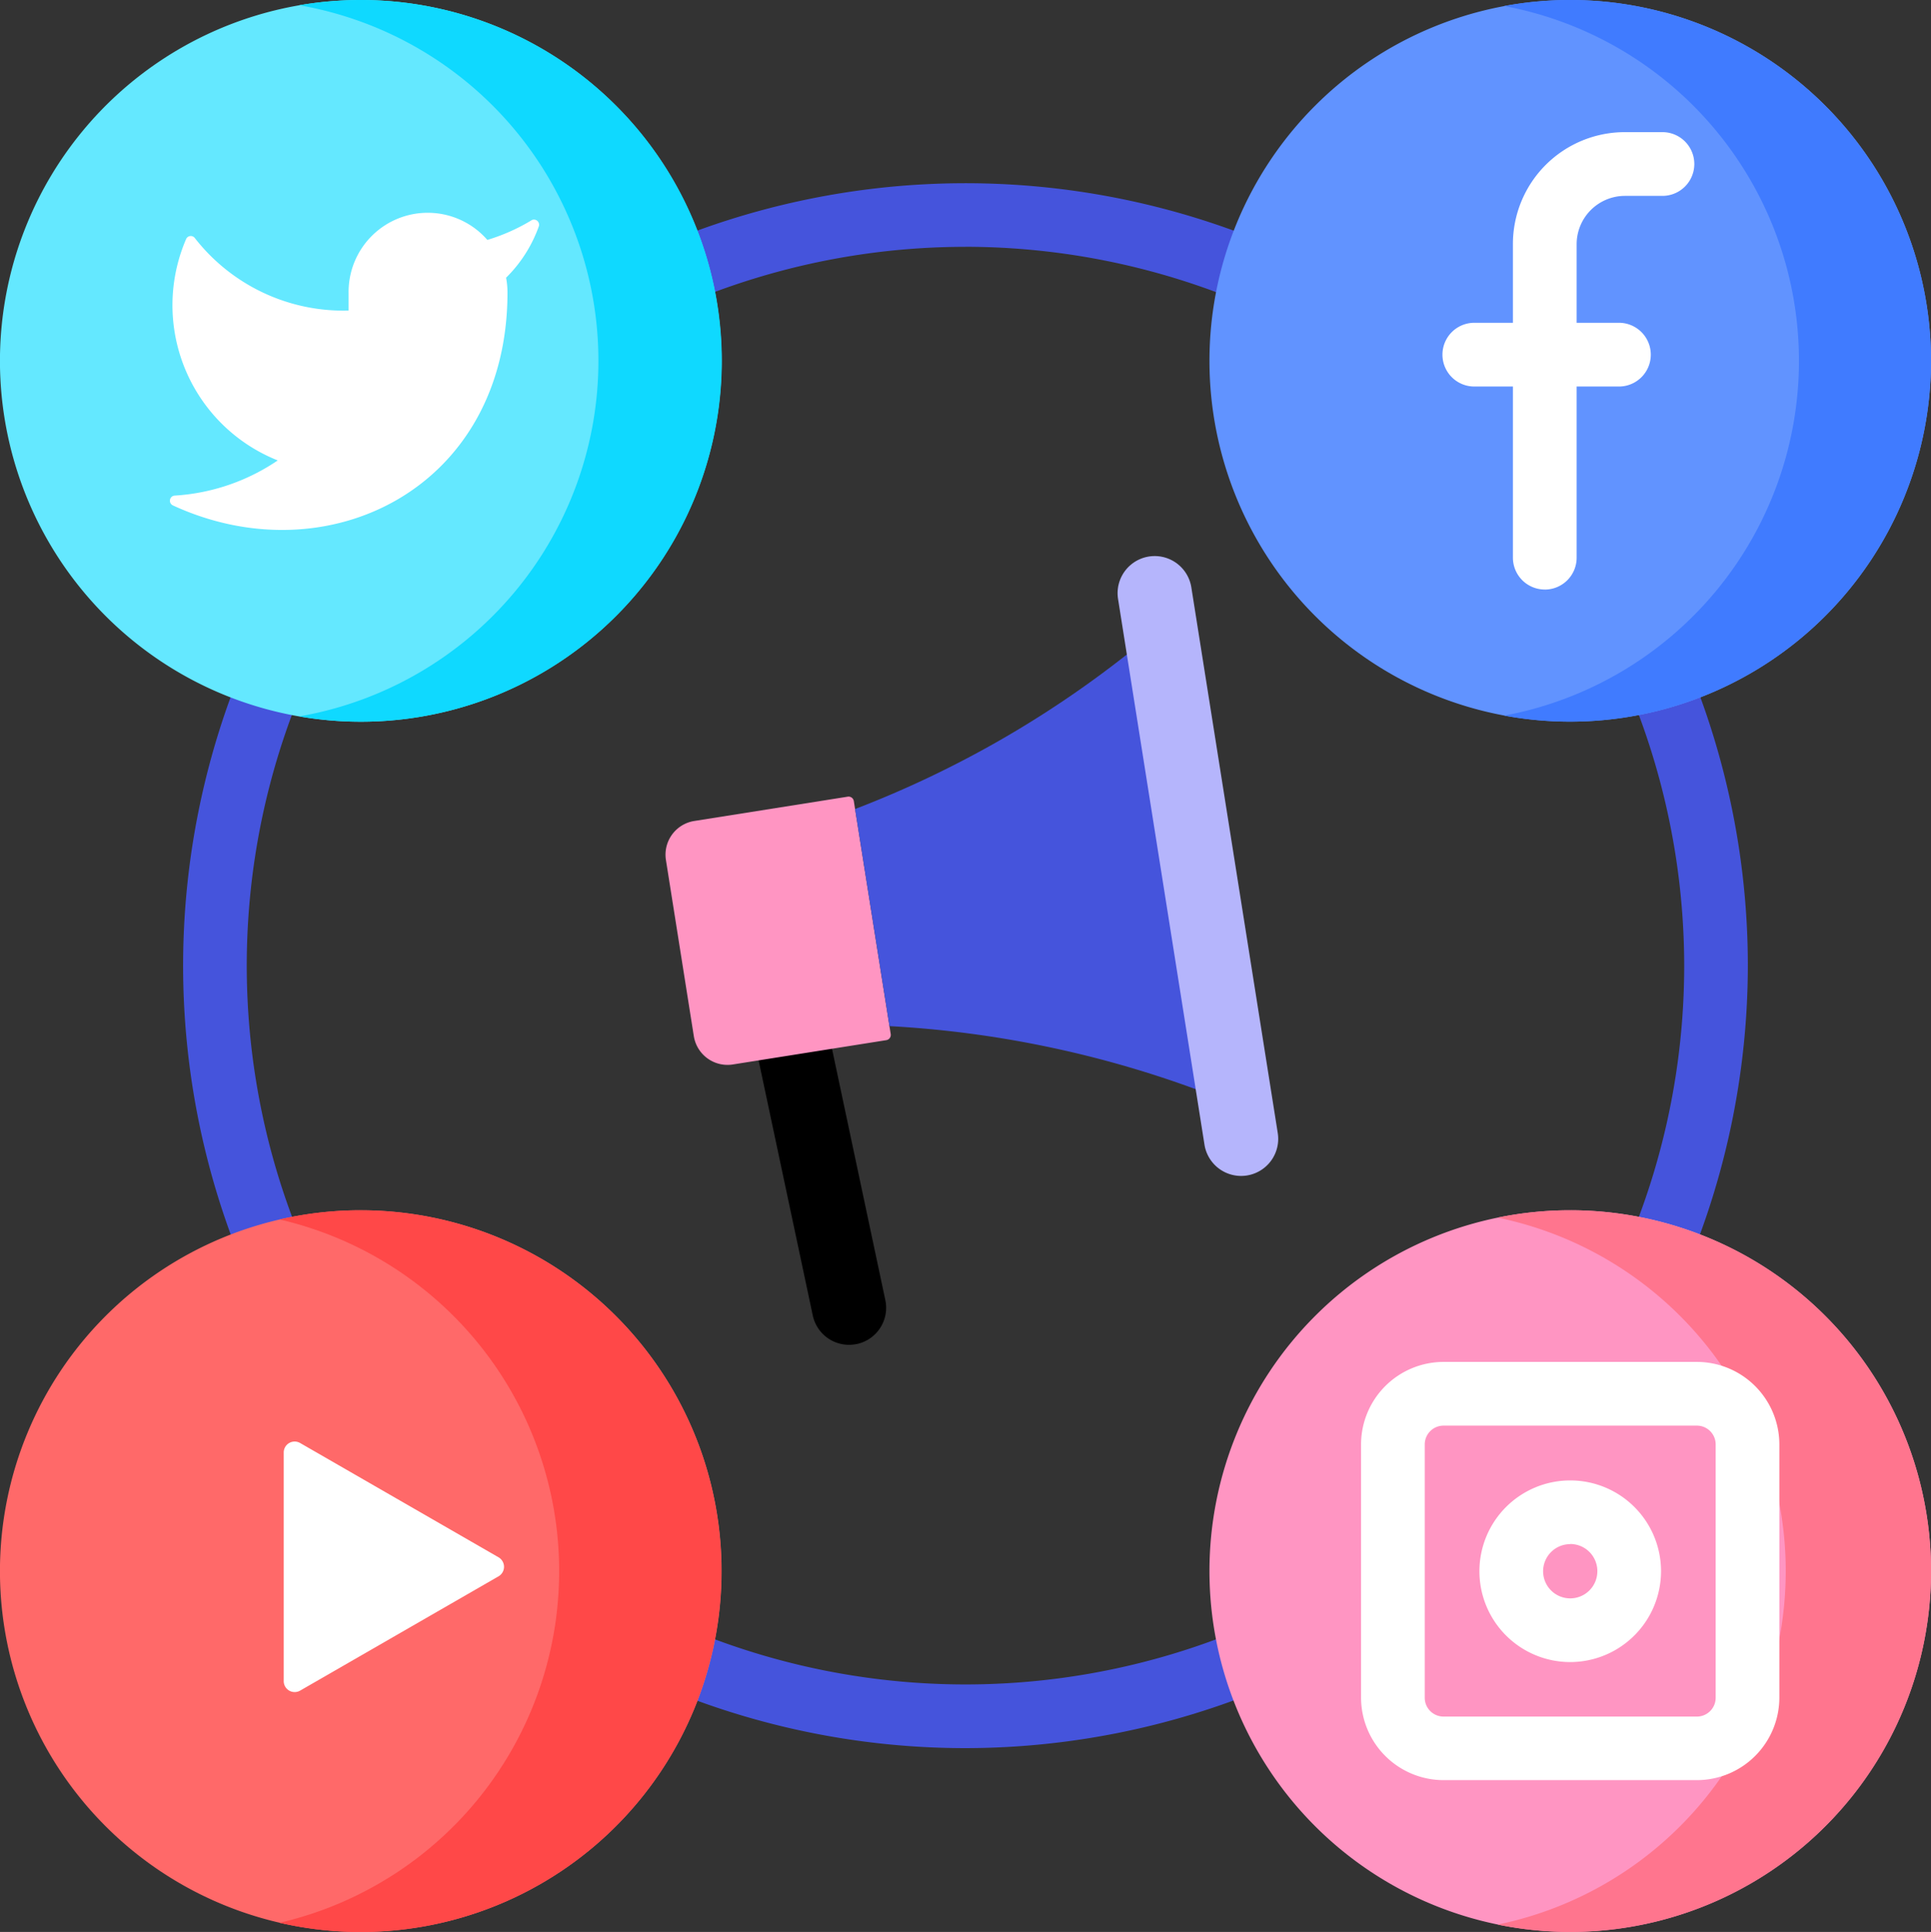 <svg xmlns="http://www.w3.org/2000/svg" width="43.933" height="43.949" viewBox="0 0 43.933 43.949">
  <rect x="0" y="0" width="43.933" height="43.949" fill="#333333" stroke="none"/>
  <g id="sidebar-digital-marketing" transform="translate(-0.076 0)">
    <path id="Path_20594" data-name="Path 20594" d="M25.269,42.995a17.8,17.8,0,1,1,17.8-17.8A17.822,17.822,0,0,1,25.269,42.995Zm0-34.153A16.352,16.352,0,1,0,41.621,25.193,16.37,16.37,0,0,0,25.269,8.841Zm0,0" transform="translate(-3.227 -3.227)" fill="#4554dc"/>
    <path id="Path_20595" data-name="Path 20595" d="M16.493,8.209A8.209,8.209,0,1,1,8.285,0,8.209,8.209,0,0,1,16.493,8.209Zm0,0" transform="translate(0 0)" fill="#64e8ff"/>
    <path id="Path_20596" data-name="Path 20596" d="M13.56,0a8.264,8.264,0,0,0-1.4.119,8.21,8.21,0,0,1,0,16.178A8.209,8.209,0,1,0,13.56,0Zm0,0" transform="translate(-5.275 0)" fill="#0fd9ff"/>
    <path id="Path_20597" data-name="Path 20597" d="M65.328,8.209A8.208,8.208,0,1,1,57.119,0,8.209,8.209,0,0,1,65.328,8.209Zm0,0" transform="translate(-21.319 0)" fill="#6193ff"/>
    <path id="Path_20598" data-name="Path 20598" d="M70.52,7.973A8.215,8.215,0,0,0,60.813.137a8.21,8.21,0,0,1,0,16.142A8.212,8.212,0,0,0,70.52,7.973Zm0,0" transform="translate(-26.514 0)" fill="#407bff"/>
    <path id="Path_20599" data-name="Path 20599" d="M16.493,57.072a8.209,8.209,0,1,1-8.209-8.209A8.209,8.209,0,0,1,16.493,57.072Zm0,0" transform="translate(0 -21.331)" fill="#ff6969"/>
    <path id="Path_20600" data-name="Path 20600" d="M13.212,48.863a8.233,8.233,0,0,0-1.849.209,8.211,8.211,0,0,1,0,16,8.209,8.209,0,1,0,1.849-16.208Zm0,0" transform="translate(-4.927 -21.331)" fill="#ff4848"/>
    <path id="Path_20601" data-name="Path 20601" d="M65.328,57.072a8.208,8.208,0,1,1-8.209-8.209A8.208,8.208,0,0,1,65.328,57.072Zm0,0" transform="translate(-21.319 -21.331)" fill="#ff95c2"/>
    <path id="Path_20602" data-name="Path 20602" d="M62.2,48.863a8.251,8.251,0,0,0-1.655.167,8.21,8.21,0,0,1,0,16.083A8.209,8.209,0,1,0,62.2,48.863Zm0,0" transform="translate(-26.396 -21.331)" fill="#ff758e"/>
    <g id="Group_7506" data-name="Group 7506" transform="translate(3.94 3.006)">
      <path id="Path_20603" data-name="Path 20603" d="M15.157,8.762a4.382,4.382,0,0,1-1,.444A1.8,1.8,0,0,0,11,10.413v.4A4.287,4.287,0,0,1,7.5,9.161a.116.116,0,0,0-.2.033,3.8,3.8,0,0,0,2.088,5.028,4.684,4.684,0,0,1-2.342.8A.117.117,0,0,0,7,15.244c3.531,1.631,7.615-.4,7.615-4.844a1.826,1.826,0,0,0-.032-.334A3.112,3.112,0,0,0,15.327,8.9a.117.117,0,0,0-.17-.14Zm0,0" transform="translate(-6.933 -6.754)" fill="#fff"/>
      <path id="Path_20604" data-name="Path 20604" d="M61.89,15.74a.725.725,0,0,1-.725-.725V7.879a2.546,2.546,0,0,1,2.544-2.544h.858a.725.725,0,1,1,0,1.45h-.858a1.1,1.1,0,0,0-1.094,1.094v7.137a.725.725,0,0,1-.725.725Zm0,0" transform="translate(-30.608 -5.335)" fill="#fff"/>
      <path id="Path_20605" data-name="Path 20605" d="M62.335,14.483h-3.29a.725.725,0,1,1,0-1.45h3.29a.725.725,0,0,1,0,1.45Zm0,0" transform="translate(-29.366 -8.696)" fill="#fff"/>
      <path id="Path_20606" data-name="Path 20606" d="M11.532,61.058V58.451a.249.249,0,0,1,.374-.216l2.257,1.3,2.257,1.3a.25.25,0,0,1,0,.432l-2.257,1.3-2.257,1.3a.249.249,0,0,1-.374-.216Zm0,0" transform="translate(-8.941 -28.414)" fill="#fff"/>
      <path id="Path_20607" data-name="Path 20607" d="M62.673,64.5H56.91a1.88,1.88,0,0,1-1.877-1.877V56.863a1.879,1.879,0,0,1,1.877-1.877h5.763a1.879,1.879,0,0,1,1.877,1.877v5.763A1.88,1.88,0,0,1,62.673,64.5ZM56.91,56.435a.428.428,0,0,0-.428.428v5.763a.428.428,0,0,0,.428.428h5.763a.428.428,0,0,0,.428-.428V56.863a.428.428,0,0,0-.428-.428Zm0,0" transform="translate(-27.931 -27.01)" fill="#fff"/>
      <path id="Path_20608" data-name="Path 20608" d="M61.878,63.9a2.066,2.066,0,1,1,2.066-2.066A2.069,2.069,0,0,1,61.878,63.9Zm0-2.683a.617.617,0,1,0,.617.617A.617.617,0,0,0,61.878,61.214Zm0,0" transform="translate(-30.017 -29.096)" fill="#fff"/>
    </g>
    <g id="Group_7507" data-name="Group 7507" transform="translate(14.429 14.527) rotate(-9)">
      <path id="Path_20609" data-name="Path 20609" d="M1.992,6.679,1.686.8A.844.844,0,0,0,0,.887L.307,6.767a.843.843,0,0,0,.842.8h.044A.843.843,0,0,0,1.992,6.679Zm0,0" transform="translate(1.372 9.088)"/>
      <path id="Path_20610" data-name="Path 20610" d="M4.311,5.608H.776A.776.776,0,0,1,0,4.831V.776A.776.776,0,0,1,.776,0H4.311a.121.121,0,0,1,.121.121V5.487A.121.121,0,0,1,4.311,5.608Zm0,0" transform="translate(0 4.324)" fill="#ff95c2"/>
      <path id="Path_20611" data-name="Path 20611" d="M7.5,11a23.959,23.959,0,0,0-3.92-1.934A23.933,23.933,0,0,0,0,8V3A23.788,23.788,0,0,0,3.6,1.931,23.763,23.763,0,0,0,7.5,0Zm0,0" transform="translate(4.432 1.628)" fill="#4554dc"/>
      <path id="Path_20612" data-name="Path 20612" d="M.844,14.256A.844.844,0,0,1,0,13.412V.844a.844.844,0,0,1,1.688,0V13.412A.844.844,0,0,1,.844,14.256Zm0,0" transform="translate(11.089 0)" fill="#b5b5fc"/>
    </g>
  </g>
</svg>

